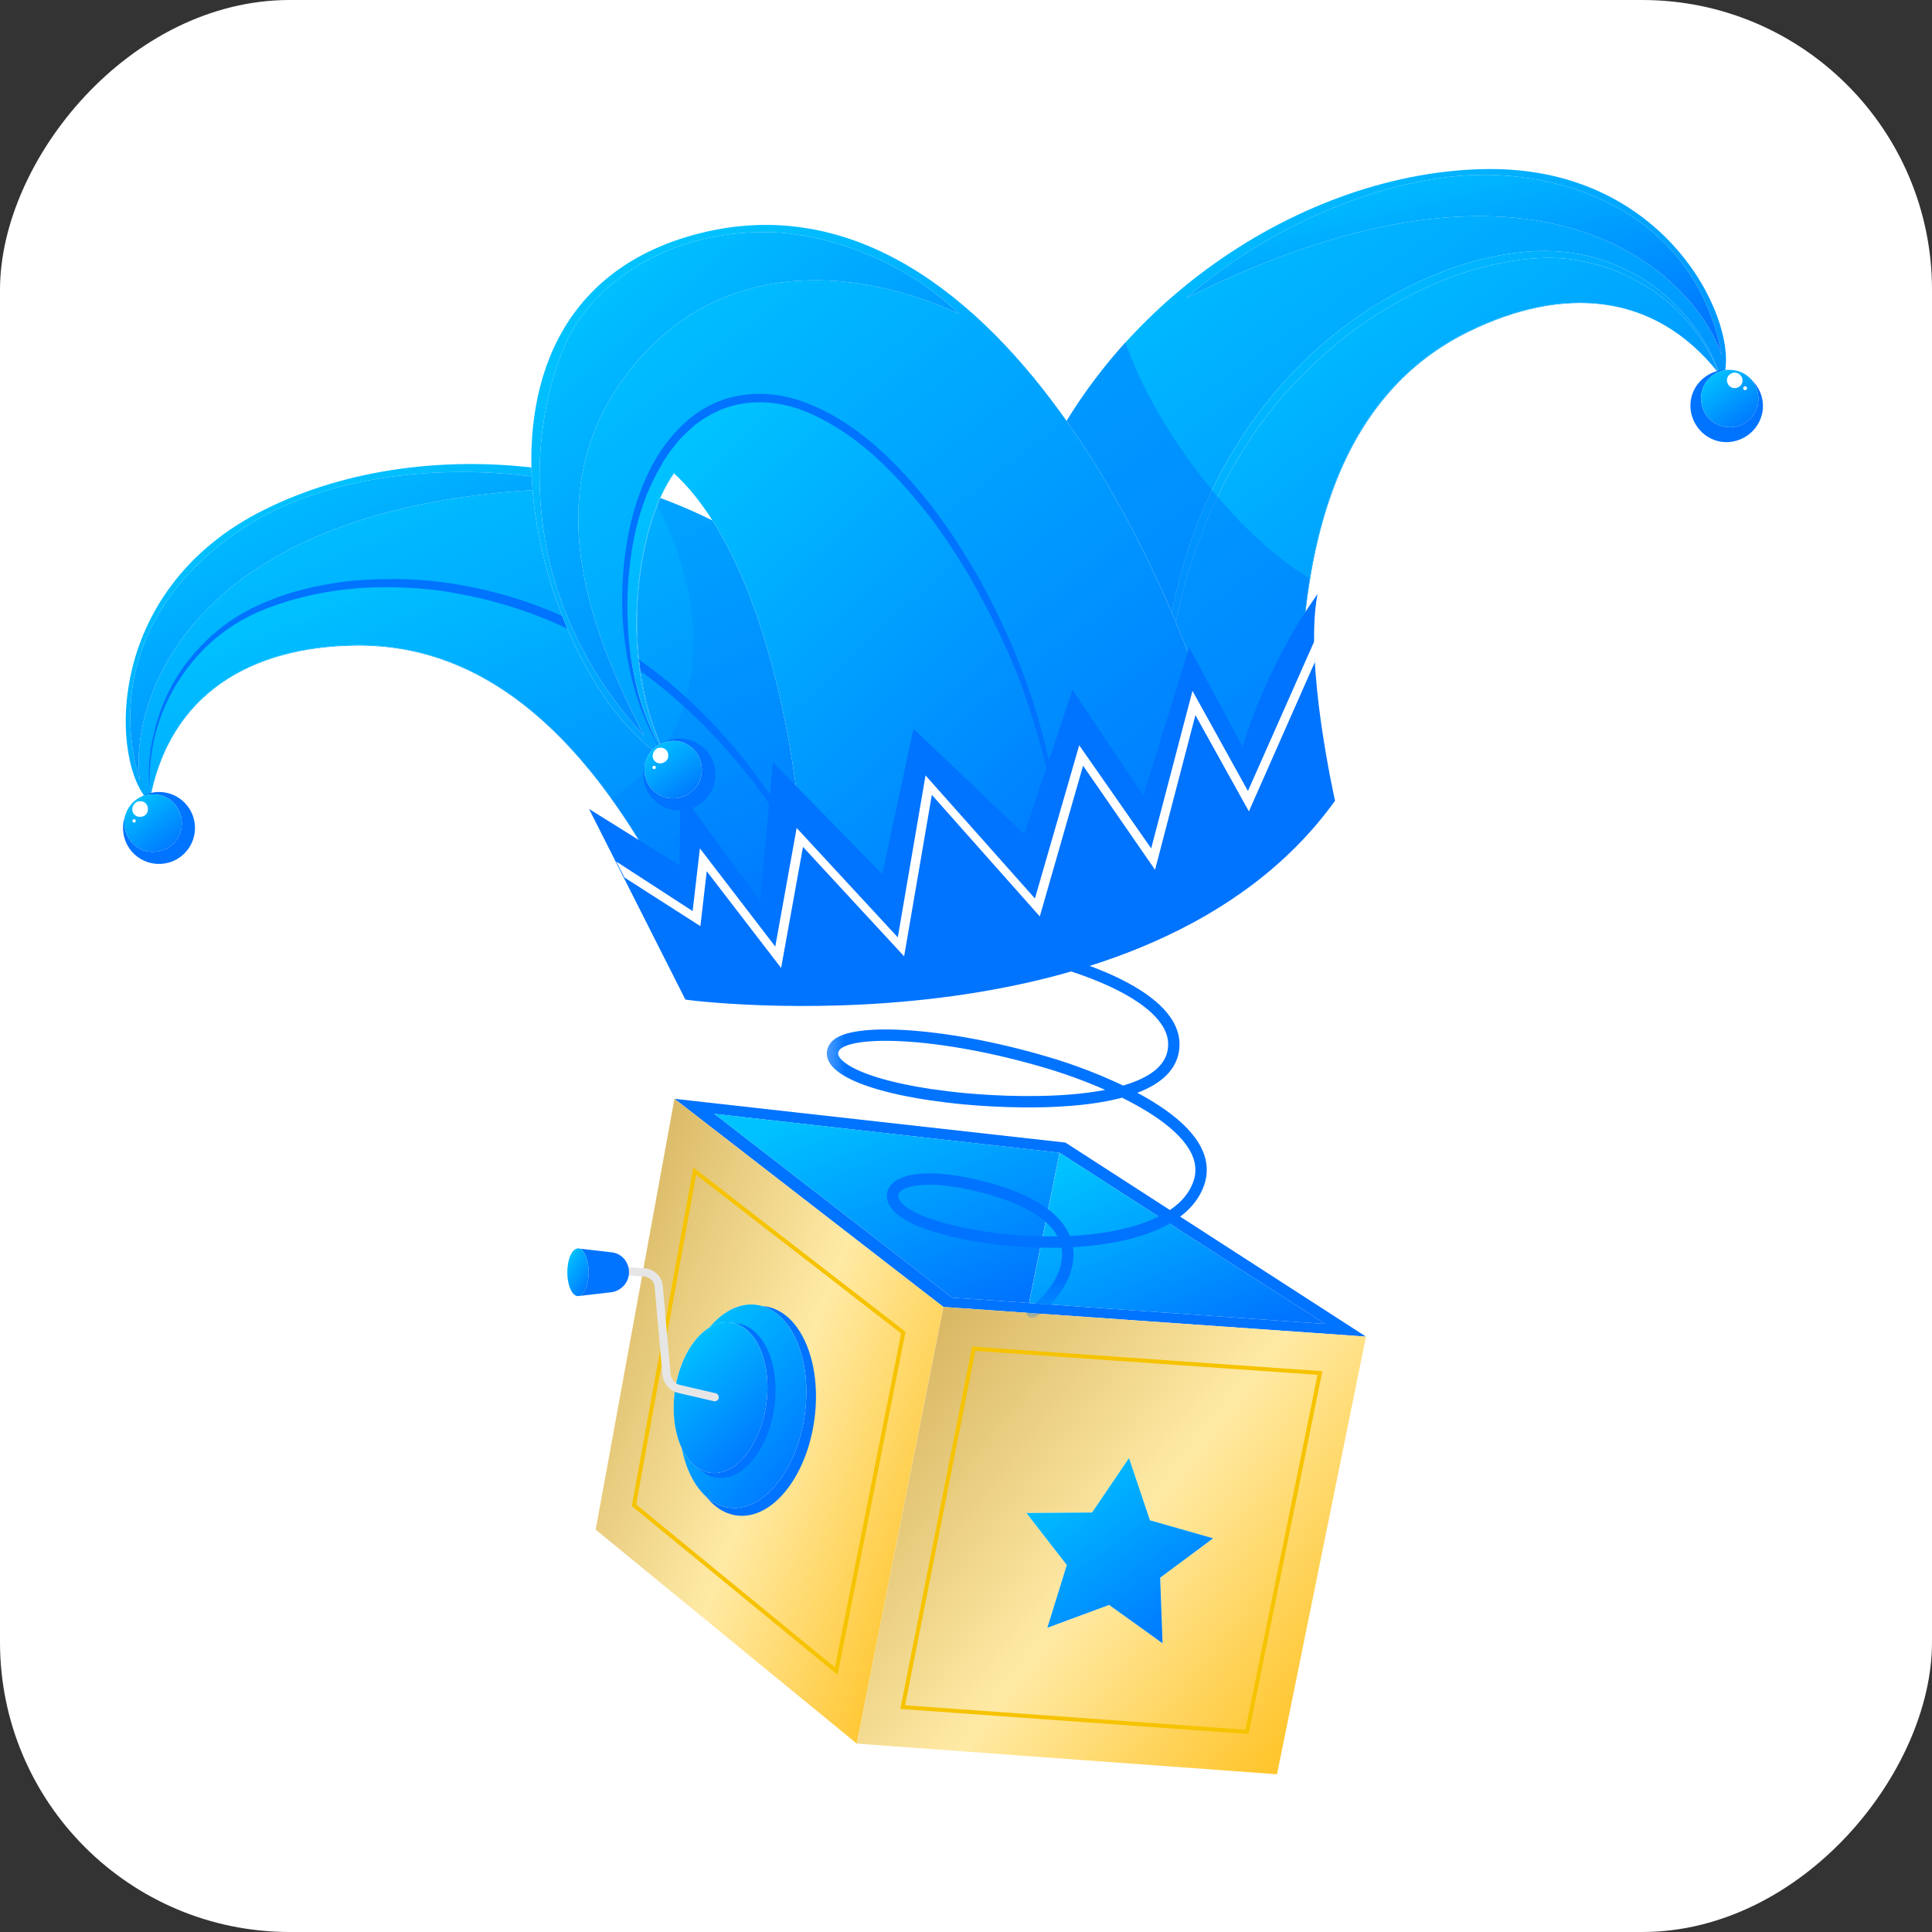 <svg width="40" height="40" viewBox="0 0 40 40" fill="none" xmlns="http://www.w3.org/2000/svg">
<rect x="0" y="0" width="40" height="40" fill="#333333" stroke="none"/>
<g id="Frame 1171275379" clip-path="url(#clip0_4966_6131)">
<rect id="Rectangle 41884" width="40" height="40" rx="6" transform="matrix(-1 0 0 1 40 0)" fill="white"/>
<g id="Group 1171275345">
<g id="Group">
<path id="Vector" d="M13.965 22.75L22.059 23.656L28.281 27.673L19.532 27.059L13.965 22.75Z" fill="#0073FF"/>
<g id="Vector_2">
<path d="M14.789 23.061L19.712 26.866L21.303 26.977L21.938 23.866L14.789 23.061Z" fill="white"/>
<path d="M14.789 23.061L19.712 26.866L21.303 26.977L21.938 23.866L14.789 23.061Z" fill="url(#paint0_linear_4966_6131)"/>
</g>
<g id="Vector_3">
<path d="M21.94 23.867L21.306 26.978L27.438 27.411L21.94 23.867Z" fill="white"/>
<path d="M21.94 23.867L21.306 26.978L27.438 27.411L21.94 23.867Z" fill="url(#paint1_linear_4966_6131)"/>
</g>
<path id="Vector_4" d="M13.964 22.75L12.333 31.67L17.739 36.1L19.531 27.059L13.964 22.75Z" fill="url(#paint2_linear_4966_6131)"/>
<path id="Vector_5" d="M14.384 24.248L13.126 31.165L17.314 34.598L18.703 27.591L14.384 24.248Z" stroke="#F6C300" stroke-width="0.083" stroke-miterlimit="10"/>
<path id="Vector_6" d="M28.281 27.673L26.439 36.734L17.74 36.1L19.532 27.059L28.281 27.673Z" fill="url(#paint3_linear_4966_6131)"/>
<g id="Vector_7">
<path d="M23.375 30.188L22.61 31.315L21.251 31.325L22.087 32.402L21.684 33.701L22.963 33.228L24.07 34.023L24.02 32.664L25.117 31.849L23.808 31.476L23.375 30.188Z" fill="white"/>
<path d="M23.375 30.188L22.61 31.315L21.251 31.325L22.087 32.402L21.684 33.701L22.963 33.228L24.07 34.023L24.02 32.664L25.117 31.849L23.808 31.476L23.375 30.188Z" fill="url(#paint4_linear_4966_6131)"/>
</g>
<path id="Vector_8" d="M27.328 28.427L25.818 35.857L18.69 35.344L20.16 27.924L27.328 28.427Z" stroke="#F6C300" stroke-width="0.083" stroke-miterlimit="10"/>
<g id="Group_2">
<g id="Clip path group">
<mask id="mask0_4966_6131" style="mask-type:luminance" maskUnits="userSpaceOnUse" x="16" y="16" width="12" height="12">
<g id="SVGID_2_">
<path id="Vector_9" d="M16.587 24.45L19.708 26.866L21.299 26.977L24.953 27.238L27.742 25.607L27.138 20.03L17.151 16.566L16.587 24.45Z" fill="white"/>
</g>
</mask>
<g mask="url(#mask0_4966_6131)">
<path id="Vector_10" d="M21.654 19.84C22.318 20.001 24.543 20.686 24.282 21.803C24.02 22.921 21.291 22.87 19.983 22.75C17.949 22.558 17.002 22.065 17.284 21.672C17.576 21.259 19.68 21.37 21.895 22.065C22.751 22.337 25.218 23.273 24.825 24.481C24.322 26.021 20.617 25.921 19.026 25.267C17.999 24.844 18.402 24.078 20.335 24.572C23.124 25.287 21.926 26.837 21.372 27.169" stroke="#0073FF" stroke-width="0.235" stroke-miterlimit="10" stroke-linecap="round"/>
</g>
</g>
</g>
<g id="Group_3">
<path id="Vector_11" d="M15.25 31.376C14.522 31.277 14.065 30.228 14.228 29.032C14.391 27.837 15.112 26.948 15.839 27.047C16.567 27.146 17.024 28.196 16.861 29.391C16.698 30.587 15.977 31.476 15.25 31.376Z" fill="#0073FF"/>
<g id="Vector_12">
<path d="M14.095 28.939C13.934 30.097 14.377 31.113 15.092 31.214C15.796 31.315 16.501 30.449 16.662 29.291C16.823 28.133 16.38 27.116 15.665 27.016C14.951 26.915 14.246 27.781 14.095 28.939Z" fill="white"/>
<path d="M14.095 28.939C13.934 30.097 14.377 31.113 15.092 31.214C15.796 31.315 16.501 30.449 16.662 29.291C16.823 28.133 16.38 27.116 15.665 27.016C14.951 26.915 14.246 27.781 14.095 28.939Z" fill="url(#paint5_linear_4966_6131)"/>
</g>
<path id="Vector_13" d="M14.838 30.594C14.298 30.52 13.957 29.746 14.077 28.865C14.197 27.983 14.732 27.328 15.272 27.402C15.812 27.476 16.153 28.25 16.032 29.131C15.912 30.013 15.377 30.668 14.838 30.594Z" fill="#0073FF"/>
<g id="Vector_14">
<path d="M14.706 30.493C14.183 30.422 13.854 29.667 13.971 28.808C14.088 27.948 14.607 27.309 15.13 27.381C15.654 27.452 15.983 28.206 15.866 29.066C15.749 29.925 15.23 30.564 14.706 30.493Z" fill="white"/>
<path d="M14.706 30.493C14.183 30.422 13.854 29.667 13.971 28.808C14.088 27.948 14.607 27.309 15.13 27.381C15.654 27.452 15.983 28.206 15.866 29.066C15.749 29.925 15.23 30.564 14.706 30.493Z" fill="url(#paint6_linear_4966_6131)"/>
</g>
<g id="Group_4">
<path id="Vector_15" d="M14.797 28.928L14.062 28.757C13.921 28.727 13.82 28.606 13.8 28.465L13.639 26.643C13.629 26.482 13.498 26.351 13.327 26.341L12.824 26.311" stroke="#E6E6E6" stroke-width="0.169" stroke-miterlimit="10" stroke-linecap="round"/>
<g id="Group_5">
<path id="Vector_16" d="M12.661 25.928C12.872 25.948 13.023 26.13 13.023 26.341C13.023 26.552 12.862 26.724 12.661 26.754L11.966 26.834V25.848L12.661 25.928Z" fill="#0073FF"/>
<g id="Vector_17">
<path d="M11.745 26.341C11.745 26.613 11.845 26.834 11.966 26.834C12.087 26.834 12.188 26.613 12.188 26.341C12.188 26.069 12.087 25.848 11.966 25.848C11.845 25.848 11.745 26.069 11.745 26.341Z" fill="white"/>
<path d="M11.745 26.341C11.745 26.613 11.845 26.834 11.966 26.834C12.087 26.834 12.188 26.613 12.188 26.341C12.188 26.069 12.087 25.848 11.966 25.848C11.845 25.848 11.745 26.069 11.745 26.341Z" fill="url(#paint7_linear_4966_6131)"/>
</g>
</g>
</g>
</g>
</g>
<g id="Group_6">
<g id="Vector_18">
<path d="M14.635 20.153C12.581 15.381 10.145 13.327 7.346 13.367C5.212 13.397 3.5 14.354 3.097 16.599C2.302 15.874 2.08 12.229 5.483 10.548C8.886 8.857 13.981 9.4 17.303 12.552C20.626 15.703 20.867 19.035 20.867 19.035L14.635 20.153Z" fill="white"/>
<path d="M14.635 20.153C12.581 15.381 10.145 13.327 7.346 13.367C5.212 13.397 3.5 14.354 3.097 16.599C2.302 15.874 2.08 12.229 5.483 10.548C8.886 8.857 13.981 9.4 17.303 12.552C20.626 15.703 20.867 19.035 20.867 19.035L14.635 20.153Z" fill="url(#paint8_linear_4966_6131)"/>
</g>
<g id="Vector_19">
<path d="M12.258 10.106C10.033 9.522 7.133 9.673 5.251 10.8C3.368 11.918 2.21 13.851 2.895 16.166C2.653 14.435 4.032 10.146 12.258 10.106Z" fill="white"/>
<path d="M12.258 10.106C10.033 9.522 7.133 9.673 5.251 10.8C3.368 11.918 2.21 13.851 2.895 16.166C2.653 14.435 4.032 10.146 12.258 10.106Z" fill="url(#paint9_linear_4966_6131)"/>
</g>
<g id="Vector_20">
<path d="M5.26 12.621C8.089 11.272 14.492 11.856 17.562 19.618L14.633 20.142C12.579 15.369 10.142 13.316 7.344 13.356C5.249 13.386 3.558 14.312 3.115 16.477C2.934 15.067 3.669 13.386 5.26 12.621Z" fill="white"/>
<path d="M5.26 12.621C8.089 11.272 14.492 11.856 17.562 19.618L14.633 20.142C12.579 15.369 10.142 13.316 7.344 13.356C5.249 13.386 3.558 14.312 3.115 16.477C2.934 15.067 3.669 13.386 5.26 12.621Z" fill="url(#paint10_linear_4966_6131)"/>
</g>
<g id="Group_7">
<path id="Vector_21" d="M3.115 16.489C3.034 15.633 3.256 14.767 3.719 14.062C3.951 13.71 4.233 13.388 4.565 13.136C4.897 12.874 5.27 12.683 5.672 12.542C6.468 12.26 7.313 12.139 8.159 12.159C8.582 12.169 9.005 12.2 9.418 12.28C9.83 12.351 10.243 12.451 10.646 12.582C11.451 12.834 12.216 13.217 12.931 13.67C13.646 14.133 14.28 14.697 14.864 15.321C15.438 15.945 15.952 16.63 16.395 17.355C16.848 18.079 17.22 18.845 17.562 19.63C17.261 18.824 16.898 18.049 16.475 17.304C16.042 16.559 15.549 15.854 14.975 15.22C13.837 13.931 12.357 12.925 10.716 12.401C10.303 12.27 9.881 12.169 9.458 12.099C9.035 12.029 8.602 11.988 8.169 11.988C7.736 11.988 7.303 12.008 6.88 12.079C6.458 12.149 6.035 12.25 5.632 12.411C5.229 12.562 4.837 12.774 4.504 13.056C4.172 13.327 3.88 13.66 3.649 14.032C3.427 14.405 3.266 14.807 3.175 15.23C3.075 15.623 3.055 16.066 3.115 16.489Z" fill="#0073FF"/>
</g>
<path id="Vector_22" opacity="0.2" d="M13.49 10.246C14.869 10.729 16.188 11.495 17.295 12.552C20.618 15.703 20.859 19.035 20.859 19.035L14.627 20.143C14.003 18.693 13.349 17.495 12.654 16.538C14.547 15.371 14.909 12.793 13.49 10.246Z" fill="#0073FF"/>
<g id="Group_8">
<g id="Vector_23">
<path d="M26.976 16.206C26.654 11.021 27.902 8.091 30.419 6.863C32.342 5.927 34.295 6.007 35.675 7.829C36.057 6.823 34.618 3.47 30.812 3.5C27.016 3.53 22.717 6.309 21.167 10.618C19.627 14.927 20.905 18.018 20.905 18.018L26.976 16.206Z" fill="white"/>
<path d="M26.976 16.206C26.654 11.021 27.902 8.091 30.419 6.863C32.342 5.927 34.295 6.007 35.675 7.829C36.057 6.823 34.618 3.47 30.812 3.5C27.016 3.53 22.717 6.309 21.167 10.618C19.627 14.927 20.905 18.018 20.905 18.018L26.976 16.206Z" fill="url(#paint11_linear_4966_6131)"/>
</g>
<g id="Vector_24">
<path d="M24.564 6.169C26.285 4.649 28.943 3.481 31.128 3.632C33.313 3.783 35.215 4.991 35.648 7.357C35.085 5.696 31.933 2.495 24.564 6.169Z" fill="white"/>
<path d="M24.564 6.169C26.285 4.649 28.943 3.481 31.128 3.632C33.313 3.783 35.215 4.991 35.648 7.357C35.085 5.696 31.933 2.495 24.564 6.169Z" fill="url(#paint12_linear_4966_6131)"/>
</g>
<g id="Vector_25">
<path d="M31.941 5.263C28.81 5.333 23.353 8.746 24.119 17.052L26.968 16.197C26.646 11.011 27.894 8.082 30.411 6.853C32.294 5.937 34.217 5.998 35.586 7.729C35.123 6.39 33.713 5.222 31.941 5.263Z" fill="white"/>
<path d="M31.941 5.263C28.81 5.333 23.353 8.746 24.119 17.052L26.968 16.197C26.646 11.011 27.894 8.082 30.411 6.853C32.294 5.937 34.217 5.998 35.586 7.729C35.123 6.39 33.713 5.222 31.941 5.263Z" fill="url(#paint13_linear_4966_6131)"/>
</g>
<g id="Group_9">
<g id="Vector_26">
<path d="M35.594 7.739C35.463 7.337 35.241 6.954 34.969 6.622C34.698 6.289 34.376 5.998 34.003 5.766C33.63 5.544 33.228 5.373 32.805 5.283C32.382 5.192 31.939 5.172 31.506 5.222C31.073 5.263 30.65 5.363 30.238 5.494C29.825 5.625 29.432 5.796 29.04 5.998C28.657 6.199 28.284 6.42 27.942 6.682C27.59 6.934 27.258 7.216 26.956 7.518C25.727 8.736 24.861 10.296 24.428 11.958C24.207 12.793 24.076 13.639 24.026 14.495C23.985 15.351 24.016 16.206 24.106 17.062C24.056 16.206 24.046 15.351 24.116 14.505C24.187 13.659 24.328 12.813 24.559 11.998C24.801 11.182 25.113 10.387 25.536 9.652C25.959 8.917 26.472 8.233 27.086 7.649C27.388 7.347 27.711 7.075 28.053 6.823C28.395 6.571 28.748 6.35 29.13 6.149C29.875 5.756 30.691 5.474 31.526 5.373C31.949 5.323 32.372 5.323 32.785 5.414C33.198 5.494 33.6 5.645 33.963 5.857C34.698 6.269 35.282 6.944 35.594 7.739Z" fill="white"/>
<path d="M35.594 7.739C35.463 7.337 35.241 6.954 34.969 6.622C34.698 6.289 34.376 5.998 34.003 5.766C33.63 5.544 33.228 5.373 32.805 5.283C32.382 5.192 31.939 5.172 31.506 5.222C31.073 5.263 30.65 5.363 30.238 5.494C29.825 5.625 29.432 5.796 29.04 5.998C28.657 6.199 28.284 6.42 27.942 6.682C27.59 6.934 27.258 7.216 26.956 7.518C25.727 8.736 24.861 10.296 24.428 11.958C24.207 12.793 24.076 13.639 24.026 14.495C23.985 15.351 24.016 16.206 24.106 17.062C24.056 16.206 24.046 15.351 24.116 14.505C24.187 13.659 24.328 12.813 24.559 11.998C24.801 11.182 25.113 10.387 25.536 9.652C25.959 8.917 26.472 8.233 27.086 7.649C27.388 7.347 27.711 7.075 28.053 6.823C28.395 6.571 28.748 6.35 29.13 6.149C29.875 5.756 30.691 5.474 31.526 5.373C31.949 5.323 32.372 5.323 32.785 5.414C33.198 5.494 33.6 5.645 33.963 5.857C34.698 6.269 35.282 6.944 35.594 7.739Z" fill="url(#paint14_linear_4966_6131)"/>
</g>
</g>
<g id="Group_10">
<path id="Vector_27" d="M36.434 8.101C36.605 8.474 36.434 8.917 36.051 9.088C35.668 9.259 35.236 9.088 35.064 8.705C34.893 8.323 35.064 7.89 35.447 7.719C35.819 7.558 36.263 7.729 36.434 8.101Z" fill="#0073FF"/>
<g id="Vector_28">
<path d="M36.356 8.011C36.486 8.313 36.356 8.665 36.054 8.796C35.752 8.927 35.399 8.796 35.268 8.494C35.137 8.192 35.268 7.84 35.57 7.709C35.872 7.578 36.225 7.709 36.356 8.011Z" fill="white"/>
<path d="M36.356 8.011C36.486 8.313 36.356 8.665 36.054 8.796C35.752 8.927 35.399 8.796 35.268 8.494C35.137 8.192 35.268 7.84 35.57 7.709C35.872 7.578 36.225 7.709 36.356 8.011Z" fill="url(#paint15_linear_4966_6131)"/>
</g>
<path id="Vector_29" d="M36.062 7.809C36.103 7.89 36.062 7.99 35.982 8.021C35.901 8.061 35.801 8.021 35.77 7.94C35.73 7.86 35.77 7.759 35.851 7.729C35.931 7.688 36.022 7.729 36.062 7.809Z" fill="white"/>
<path id="Vector_30" d="M36.101 8.065C36.086 8.049 36.087 8.024 36.103 8.008C36.119 7.993 36.145 7.994 36.16 8.01C36.175 8.026 36.174 8.051 36.158 8.067C36.142 8.082 36.117 8.081 36.101 8.065Z" fill="white"/>
</g>
</g>
<path id="Vector_31" opacity="0.44" d="M21.167 10.618C21.65 9.279 22.395 8.091 23.301 7.084C23.895 8.826 25.547 11.041 27.117 11.977C26.916 13.175 26.866 14.575 26.966 16.206L20.905 18.028C20.915 18.018 19.627 14.927 21.167 10.618Z" fill="#0073FF"/>
<g id="Vector_32">
<path d="M25.711 17.233C24.694 12.219 20.496 3.188 14.374 4.86C8.716 6.4 11.344 14.424 13.831 15.723C12.774 13.75 13.166 10.89 13.962 9.793C16.297 11.927 16.922 18.018 16.599 20.183C20.284 20.606 25.711 17.233 25.711 17.233Z" fill="white"/>
<path d="M25.711 17.233C24.694 12.219 20.496 3.188 14.374 4.86C8.716 6.4 11.344 14.424 13.831 15.723C12.774 13.75 13.166 10.89 13.962 9.793C16.297 11.927 16.922 18.018 16.599 20.183C20.284 20.606 25.711 17.233 25.711 17.233Z" fill="url(#paint16_linear_4966_6131)"/>
</g>
<g id="Vector_33">
<path d="M14.31 8.766C14.693 8.353 15.75 8.152 15.951 8.232C16.646 8.343 17.542 8.575 19.093 10.437C20.573 12.219 21.63 14.948 22.445 18.854C20.794 19.498 18.217 20.364 16.586 20.183C16.908 18.028 16.284 11.937 13.948 9.793C13.163 10.9 12.76 13.76 13.817 15.723C12.7 14.041 12.498 10.326 14.31 8.766Z" fill="white"/>
<path d="M14.31 8.766C14.693 8.353 15.75 8.152 15.951 8.232C16.646 8.343 17.542 8.575 19.093 10.437C20.573 12.219 21.63 14.948 22.445 18.854C20.794 19.498 18.217 20.364 16.586 20.183C16.908 18.028 16.284 11.937 13.948 9.793C13.163 10.9 12.76 13.76 13.817 15.723C12.7 14.041 12.498 10.326 14.31 8.766Z" fill="url(#paint17_linear_4966_6131)"/>
</g>
<g id="Group_11">
<path id="Vector_34" d="M21.931 18.431C22.001 17.525 21.9 16.608 21.709 15.712C21.508 14.816 21.216 13.95 20.843 13.115C20.652 12.702 20.451 12.289 20.219 11.887C19.988 11.494 19.746 11.101 19.474 10.729C19.202 10.356 18.91 10.004 18.588 9.672C18.266 9.339 17.924 9.037 17.531 8.776C17.148 8.524 16.715 8.312 16.262 8.212C15.799 8.111 15.306 8.141 14.873 8.312C14.652 8.403 14.45 8.524 14.269 8.675C14.088 8.826 13.927 8.997 13.786 9.188C13.504 9.561 13.312 9.994 13.171 10.427C13.031 10.87 12.95 11.323 12.91 11.776C12.87 12.229 12.87 12.692 12.92 13.145C12.97 13.598 13.061 14.051 13.202 14.484C13.343 14.917 13.544 15.34 13.806 15.702C13.554 15.32 13.373 14.907 13.242 14.464C13.121 14.031 13.041 13.578 13.01 13.125C12.98 12.672 12.98 12.219 13.031 11.776C13.081 11.323 13.161 10.88 13.312 10.457C13.353 10.346 13.383 10.245 13.433 10.145C13.474 10.044 13.524 9.944 13.574 9.843C13.625 9.742 13.685 9.652 13.735 9.551C13.796 9.46 13.856 9.36 13.927 9.279C14.057 9.098 14.219 8.947 14.38 8.806C14.551 8.665 14.742 8.564 14.944 8.474C15.356 8.312 15.809 8.292 16.232 8.383C16.665 8.474 17.068 8.685 17.44 8.927C17.813 9.168 18.155 9.47 18.467 9.792C18.779 10.115 19.071 10.457 19.343 10.819C19.605 11.182 19.857 11.564 20.088 11.957C20.31 12.35 20.521 12.752 20.712 13.155C20.904 13.568 21.075 13.981 21.226 14.414C21.377 14.847 21.508 15.28 21.619 15.712C21.719 16.155 21.82 16.598 21.87 17.052C21.921 17.525 21.951 17.978 21.931 18.431Z" fill="#0073FF"/>
</g>
<path id="Vector_35" d="M27.641 16.578C27.641 16.578 26.996 13.749 27.278 12.299C26.171 13.859 25.728 15.46 25.728 15.46L24.62 13.406L23.674 16.477L22.204 14.282L21.207 17.272L18.912 15.088L18.267 18.098L16.002 15.782L15.74 18.672L14.089 16.396L14.069 17.917L12.196 16.749L14.19 20.695C14.19 20.706 23.774 21.954 27.641 16.578Z" fill="#0073FF"/>
<g id="Vector_36">
<path d="M15.973 4.809C14.201 4.759 12.772 5.514 11.986 6.621C11.201 7.729 10.154 11.766 13.335 15.239C12.228 13.065 11.04 10.135 13.094 7.598C15.017 5.222 17.916 5.594 19.859 6.5C18.43 5.121 16.648 4.819 15.973 4.809Z" fill="white"/>
<path d="M15.973 4.809C14.201 4.759 12.772 5.514 11.986 6.621C11.201 7.729 10.154 11.766 13.335 15.239C12.228 13.065 11.04 10.135 13.094 7.598C15.017 5.222 17.916 5.594 19.859 6.5C18.43 5.121 16.648 4.819 15.973 4.809Z" fill="url(#paint18_linear_4966_6131)"/>
</g>
<g id="Group_12">
<path id="Vector_37" d="M13.322 16.075C13.342 16.488 13.694 16.8 14.107 16.78C14.52 16.76 14.832 16.407 14.812 15.995C14.791 15.582 14.439 15.27 14.026 15.29C13.614 15.31 13.301 15.662 13.322 16.075Z" fill="#0073FF"/>
<g id="Vector_38">
<path d="M13.342 15.965C13.362 16.297 13.634 16.549 13.966 16.529C14.299 16.509 14.55 16.237 14.53 15.905C14.51 15.572 14.238 15.321 13.906 15.341C13.584 15.361 13.332 15.633 13.342 15.965Z" fill="white"/>
<path d="M13.342 15.965C13.362 16.297 13.634 16.549 13.966 16.529C14.299 16.509 14.55 16.237 14.53 15.905C14.51 15.572 14.238 15.321 13.906 15.341C13.584 15.361 13.332 15.633 13.342 15.965Z" fill="url(#paint19_linear_4966_6131)"/>
</g>
<path id="Vector_39" d="M13.513 15.653C13.513 15.743 13.593 15.814 13.684 15.804C13.775 15.793 13.845 15.723 13.835 15.632C13.835 15.542 13.754 15.471 13.664 15.481C13.583 15.481 13.513 15.562 13.513 15.653Z" fill="white"/>
<path id="Vector_40" d="M13.578 15.884C13.578 15.864 13.558 15.854 13.538 15.854C13.518 15.854 13.508 15.874 13.508 15.894C13.508 15.914 13.528 15.924 13.548 15.924C13.568 15.924 13.578 15.904 13.578 15.884Z" fill="white"/>
</g>
<g id="Group_13">
<path id="Vector_41" d="M2.793 17.696C2.488 17.421 2.463 16.95 2.738 16.644C3.013 16.338 3.484 16.313 3.79 16.588C4.096 16.863 4.121 17.334 3.846 17.64C3.571 17.946 3.099 17.971 2.793 17.696Z" fill="#0073FF"/>
<g id="Vector_42">
<path d="M2.576 17.073C2.597 17.405 2.868 17.657 3.201 17.636C3.533 17.616 3.785 17.344 3.764 17.012C3.744 16.68 3.473 16.428 3.14 16.448C2.808 16.459 2.556 16.74 2.576 17.073Z" fill="white"/>
<path d="M2.576 17.073C2.597 17.405 2.868 17.657 3.201 17.636C3.533 17.616 3.785 17.344 3.764 17.012C3.744 16.68 3.473 16.428 3.14 16.448C2.808 16.459 2.556 16.74 2.576 17.073Z" fill="url(#paint20_linear_4966_6131)"/>
</g>
<path id="Vector_43" d="M2.739 16.76C2.739 16.851 2.82 16.921 2.911 16.911C3.001 16.911 3.072 16.831 3.062 16.74C3.062 16.649 2.981 16.579 2.89 16.589C2.81 16.589 2.739 16.669 2.739 16.76Z" fill="white"/>
<path id="Vector_44" d="M2.812 16.991C2.812 16.971 2.792 16.961 2.772 16.961C2.752 16.961 2.742 16.981 2.742 17.001C2.742 17.021 2.762 17.031 2.782 17.031C2.792 17.031 2.812 17.011 2.812 16.991Z" fill="white"/>
</g>
<path id="Vector_45" d="M14.34 18.863L14.491 17.565L16.051 19.598L16.494 17.142L18.588 19.407L19.162 16.054L21.427 18.602L22.344 15.43L23.834 17.565L24.689 14.303L25.837 16.377L27.216 13.266C27.216 13.407 27.227 13.547 27.227 13.698L25.857 16.799L24.75 14.806L23.914 18.008L22.424 15.853L21.528 18.974L19.293 16.457L18.719 19.8L16.625 17.534L16.172 20.041L14.632 18.038L14.501 19.175L12.93 18.169L12.759 17.837L14.34 18.863Z" fill="white"/>
</g>
</g>
</g>
<defs>
<linearGradient id="paint0_linear_4966_6131" x1="20.995" y1="26.977" x2="19.017" y2="22.068" gradientUnits="userSpaceOnUse">
<stop stop-color="#0073FF"/>
<stop offset="1" stop-color="#00C2FF"/>
</linearGradient>
<linearGradient id="paint1_linear_4966_6131" x1="26.629" y1="27.411" x2="24.77" y2="23.038" gradientUnits="userSpaceOnUse">
<stop stop-color="#0073FF"/>
<stop offset="1" stop-color="#00C2FF"/>
</linearGradient>
<linearGradient id="paint2_linear_4966_6131" x1="19.347" y1="37.345" x2="3.302" y2="31.139" gradientUnits="userSpaceOnUse">
<stop offset="0.099" stop-color="#FFC62F"/>
<stop offset="0.342" stop-color="#FFEAA5"/>
<stop offset="0.482" stop-color="#EBD084"/>
<stop offset="1" stop-color="#A37207"/>
</linearGradient>
<linearGradient id="paint3_linear_4966_6131" x1="28.011" y1="37.636" x2="11.243" y2="24.531" gradientUnits="userSpaceOnUse">
<stop offset="0.099" stop-color="#FFC62F"/>
<stop offset="0.342" stop-color="#FFEAA5"/>
<stop offset="0.482" stop-color="#EBD084"/>
<stop offset="1" stop-color="#A37207"/>
</linearGradient>
<linearGradient id="paint4_linear_4966_6131" x1="24.608" y1="34.023" x2="21.946" y2="30.377" gradientUnits="userSpaceOnUse">
<stop stop-color="#0073FF"/>
<stop offset="1" stop-color="#00C2FF"/>
</linearGradient>
<linearGradient id="paint5_linear_4966_6131" x1="16.348" y1="31.222" x2="13.319" y2="28.648" gradientUnits="userSpaceOnUse">
<stop stop-color="#0073FF"/>
<stop offset="1" stop-color="#00C2FF"/>
</linearGradient>
<linearGradient id="paint6_linear_4966_6131" x1="15.404" y1="30.588" x2="13.428" y2="28.44" gradientUnits="userSpaceOnUse">
<stop stop-color="#0073FF"/>
<stop offset="1" stop-color="#00C2FF"/>
</linearGradient>
<linearGradient id="paint7_linear_4966_6131" x1="12.129" y1="26.834" x2="11.49" y2="26.444" gradientUnits="userSpaceOnUse">
<stop stop-color="#0073FF"/>
<stop offset="1" stop-color="#00C2FF"/>
</linearGradient>
<linearGradient id="paint8_linear_4966_6131" x1="18.46" y1="20.153" x2="12.931" y2="7.136" gradientUnits="userSpaceOnUse">
<stop stop-color="#0073FF"/>
<stop offset="1" stop-color="#00C2FF"/>
</linearGradient>
<linearGradient id="paint9_linear_4966_6131" x1="10.997" y1="16.166" x2="7.307" y2="8.665" gradientUnits="userSpaceOnUse">
<stop stop-color="#0073FF"/>
<stop offset="1" stop-color="#00C2FF"/>
</linearGradient>
<linearGradient id="paint10_linear_4966_6131" x1="15.655" y1="20.142" x2="11.51" y2="10.06" gradientUnits="userSpaceOnUse">
<stop stop-color="#0073FF"/>
<stop offset="1" stop-color="#00C2FF"/>
</linearGradient>
<linearGradient id="paint11_linear_4966_6131" x1="33.714" y1="18.018" x2="23.792" y2="3.778" gradientUnits="userSpaceOnUse">
<stop stop-color="#0073FF"/>
<stop offset="1" stop-color="#00C2FF"/>
</linearGradient>
<linearGradient id="paint12_linear_4966_6131" x1="34.187" y1="7.357" x2="32.914" y2="2.226" gradientUnits="userSpaceOnUse">
<stop stop-color="#0073FF"/>
<stop offset="1" stop-color="#00C2FF"/>
</linearGradient>
<linearGradient id="paint13_linear_4966_6131" x1="34.065" y1="17.052" x2="25.814" y2="6.074" gradientUnits="userSpaceOnUse">
<stop stop-color="#0073FF"/>
<stop offset="1" stop-color="#00C2FF"/>
</linearGradient>
<linearGradient id="paint14_linear_4966_6131" x1="34.067" y1="17.062" x2="25.757" y2="6.033" gradientUnits="userSpaceOnUse">
<stop stop-color="#0073FF"/>
<stop offset="1" stop-color="#00C2FF"/>
</linearGradient>
<linearGradient id="paint15_linear_4966_6131" x1="36.25" y1="8.847" x2="35.423" y2="7.723" gradientUnits="userSpaceOnUse">
<stop stop-color="#0073FF"/>
<stop offset="1" stop-color="#00C2FF"/>
</linearGradient>
<linearGradient id="paint16_linear_4966_6131" x1="23.772" y1="20.22" x2="12.781" y2="6.097" gradientUnits="userSpaceOnUse">
<stop stop-color="#0073FF"/>
<stop offset="1" stop-color="#00C2FF"/>
</linearGradient>
<linearGradient id="paint17_linear_4966_6131" x1="21.195" y1="20.207" x2="12.482" y2="10.84" gradientUnits="userSpaceOnUse">
<stop stop-color="#0073FF"/>
<stop offset="1" stop-color="#00C2FF"/>
</linearGradient>
<linearGradient id="paint18_linear_4966_6131" x1="18.714" y1="15.239" x2="11.172" y2="6.7" gradientUnits="userSpaceOnUse">
<stop stop-color="#0073FF"/>
<stop offset="1" stop-color="#00C2FF"/>
</linearGradient>
<linearGradient id="paint19_linear_4966_6131" x1="14.374" y1="16.53" x2="13.546" y2="15.405" gradientUnits="userSpaceOnUse">
<stop stop-color="#0073FF"/>
<stop offset="1" stop-color="#00C2FF"/>
</linearGradient>
<linearGradient id="paint20_linear_4966_6131" x1="3.609" y1="17.637" x2="2.781" y2="16.512" gradientUnits="userSpaceOnUse">
<stop stop-color="#0073FF"/>
<stop offset="1" stop-color="#00C2FF"/>
</linearGradient>
<clipPath id="clip0_4966_6131">
<rect width="40" height="40" fill="white" transform="matrix(-1 0 0 1 40 0)"/>
</clipPath>
</defs>
</svg>
